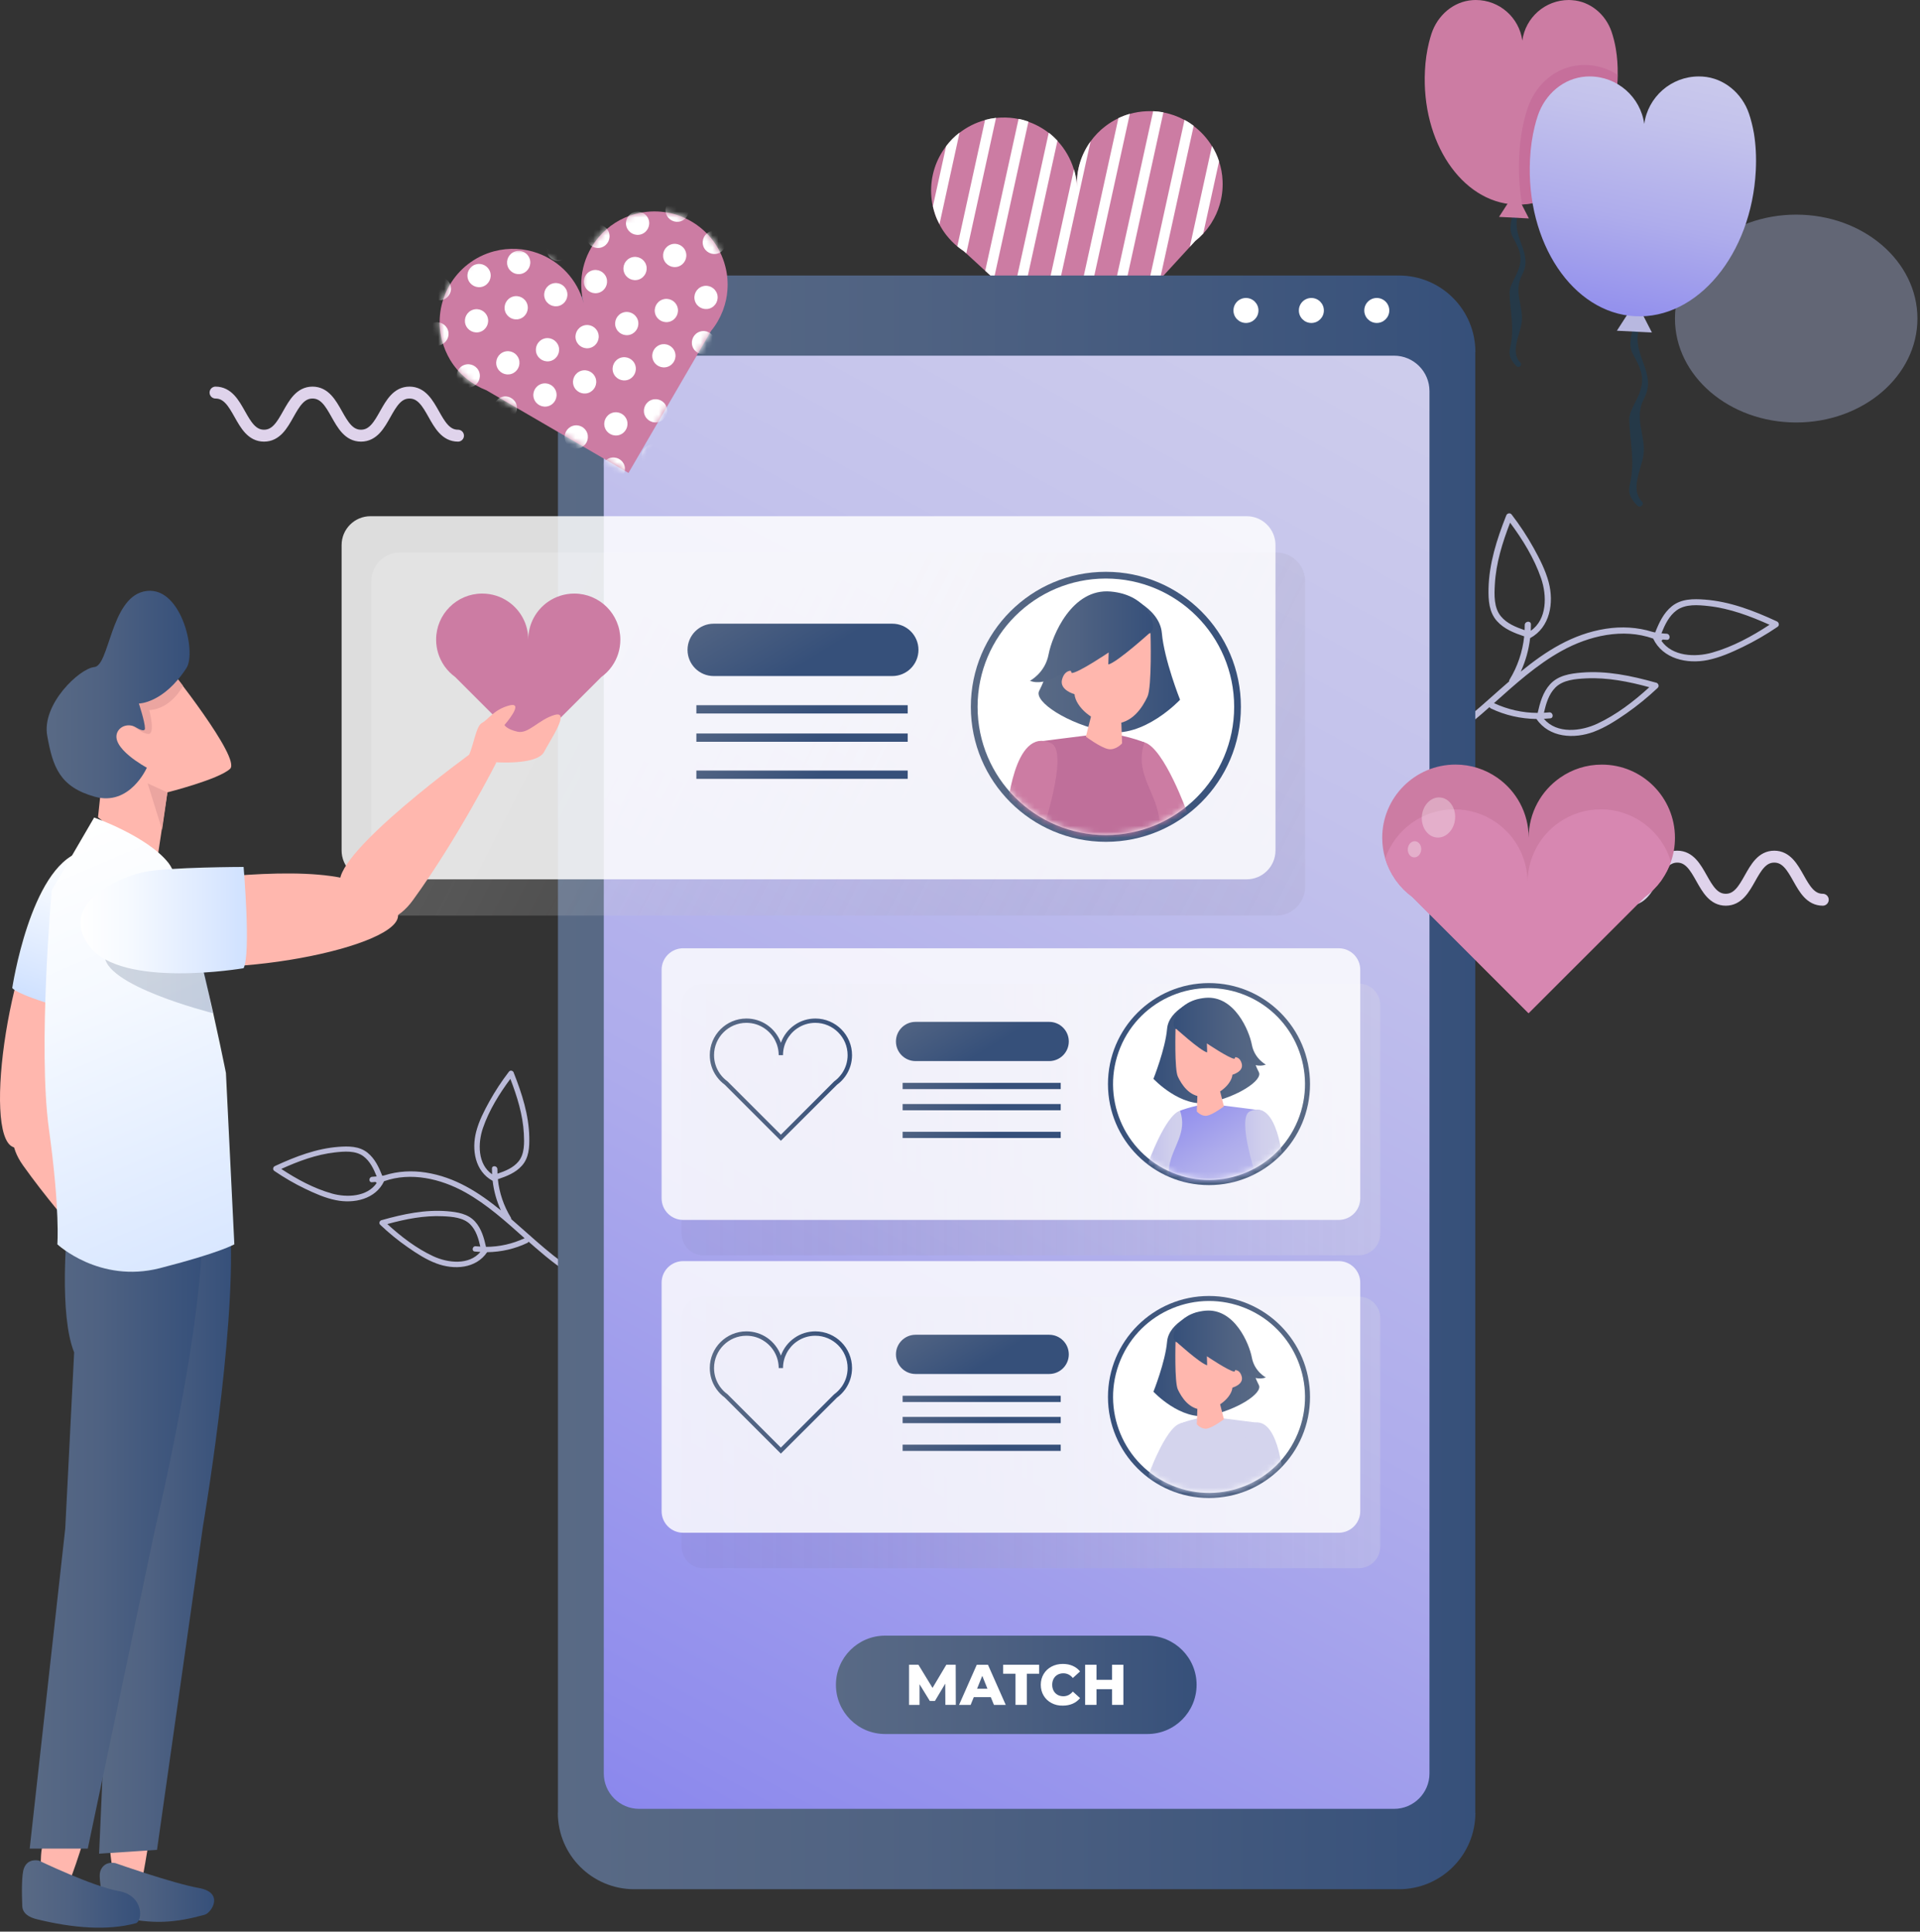 <svg width="322" height="324" viewBox="0 0 322 324" fill="none" xmlns="http://www.w3.org/2000/svg">
<rect x="0" y="0" width="322" height="324" fill="#333333" stroke="none"/>
<path opacity="0.35" d="M301.237 70.863C312.466 70.863 321.569 63.059 321.569 53.432C321.569 43.805 312.466 36.001 301.237 36.001C290.008 36.001 280.905 43.805 280.905 53.432C280.905 63.059 290.008 70.863 301.237 70.863Z" fill="#B9C6F0"/>
<path d="M240.512 125.641C243.404 123.979 246.016 121.9 248.528 119.722C248.952 119.352 249.377 118.972 249.802 118.602C249.856 118.701 249.928 118.783 250.046 118.837C252.44 119.985 255.043 120.563 257.682 120.599C259.823 123.753 263.998 123.988 267.305 122.741C269.257 122.009 271.037 120.852 272.745 119.668C274.598 118.376 276.351 116.939 277.995 115.394C278.366 115.042 278.049 114.508 277.661 114.49C277.652 114.49 277.643 114.481 277.634 114.481C273.604 113.352 269.438 112.466 265.227 112.819C263.311 112.981 261.314 113.289 259.959 114.78C258.748 116.117 258.269 117.861 257.88 119.578C255.35 119.578 252.856 119.009 250.552 117.942C254.121 114.761 257.682 111.517 261.883 109.186C266.501 106.629 272.167 105.309 277.245 107.108C278.872 110.532 282.938 111.409 286.39 110.713C288.432 110.298 290.375 109.439 292.246 108.535C294.279 107.55 296.24 106.412 298.101 105.147C298.526 104.858 298.291 104.279 297.911 104.198C297.902 104.198 297.902 104.189 297.893 104.18C294.098 102.427 290.122 100.891 285.911 100.574C283.995 100.43 281.971 100.421 280.399 101.677C278.989 102.806 278.239 104.451 277.589 106.087C277.435 106.06 277.29 106.014 277.137 105.987C274.616 105.192 271.932 105.056 269.311 105.463C263.736 106.331 259.245 109.222 255.043 112.656C255.865 110.876 256.389 108.978 256.615 107.035C259.977 105.228 260.627 101.099 259.733 97.683C259.2 95.668 258.233 93.779 257.23 91.963C256.136 89.984 254.889 88.095 253.516 86.306C253.199 85.899 252.639 86.162 252.585 86.55C252.585 86.559 252.576 86.559 252.567 86.568C251.031 90.463 249.73 94.52 249.639 98.74C249.603 100.665 249.711 102.68 251.058 104.18C252.26 105.517 253.95 106.177 255.621 106.737C255.35 109.313 254.51 111.807 253.154 114.021C253.091 114.12 253.082 114.21 253.091 114.301C248.808 117.997 244.705 122.036 239.925 124.792C239.338 125.135 239.943 125.967 240.512 125.641ZM255.712 104.84C255.712 105.129 255.703 105.409 255.694 105.698C254.221 105.192 252.702 104.587 251.699 103.358C250.525 101.93 250.597 99.806 250.696 98.053C250.886 94.466 251.971 91.005 253.254 87.671C255.368 90.508 257.302 93.653 258.45 96.987C259.453 99.888 259.48 103.9 256.724 105.797C256.742 105.436 256.751 105.075 256.751 104.713C256.733 104.062 255.712 104.18 255.712 104.84ZM278.628 107.478C278.718 107.433 278.781 107.361 278.836 107.27C279.07 107.288 279.305 107.316 279.54 107.325C280.2 107.352 280.146 106.322 279.495 106.294C279.206 106.285 278.926 106.249 278.637 106.222C279.224 104.776 279.911 103.294 281.194 102.364C282.694 101.279 284.8 101.469 286.544 101.659C290.113 102.056 293.502 103.331 296.764 104.794C293.809 106.737 290.565 108.499 287.167 109.457C284.303 110.279 280.444 110.108 278.628 107.478ZM259.787 119.488C259.498 119.524 259.218 119.533 258.929 119.551C259.281 118.033 259.724 116.46 260.844 115.331C262.145 114.021 264.26 113.876 266.013 113.786C269.6 113.614 273.152 114.328 276.604 115.268C273.992 117.662 271.064 119.903 267.865 121.394C265.082 122.686 261.097 123.129 258.919 120.572C259.281 120.554 259.642 120.527 259.995 120.491C260.654 120.418 260.447 119.406 259.787 119.488Z" fill="#BBBBD9"/>
<path d="M97.35 213.727C93.121 211.297 89.506 207.736 85.729 204.474C85.738 204.402 85.729 204.312 85.675 204.23C84.473 202.269 83.732 200.074 83.497 197.796C84.97 197.299 86.461 196.721 87.518 195.537C88.711 194.218 88.801 192.438 88.765 190.739C88.693 187.016 87.536 183.438 86.181 179.995C86.181 179.986 86.172 179.986 86.172 179.977C86.118 179.633 85.621 179.407 85.35 179.76C84.139 181.341 83.036 183.013 82.069 184.757C81.184 186.356 80.325 188.028 79.864 189.808C79.069 192.826 79.657 196.468 82.621 198.067C82.819 199.784 83.28 201.456 84.012 203.028C80.298 200.001 76.331 197.444 71.415 196.676C69.102 196.314 66.735 196.432 64.512 197.137C64.376 197.164 64.25 197.2 64.114 197.227C63.536 195.781 62.876 194.335 61.629 193.341C60.237 192.23 58.457 192.239 56.767 192.365C53.054 192.646 49.547 194.001 46.195 195.546C46.186 195.546 46.186 195.555 46.177 195.564C45.843 195.637 45.635 196.143 46.005 196.405C47.65 197.525 49.376 198.537 51.174 199.396C52.828 200.191 54.535 200.95 56.343 201.311C59.388 201.926 62.975 201.149 64.412 198.131C68.894 196.54 73.9 197.706 77.976 199.965C81.681 202.025 84.825 204.881 87.979 207.691C85.946 208.64 83.741 209.137 81.509 209.137C81.166 207.619 80.741 206.083 79.675 204.899C78.482 203.58 76.72 203.309 75.03 203.164C71.316 202.857 67.638 203.634 64.087 204.637C64.078 204.637 64.078 204.646 64.069 204.646C63.725 204.664 63.445 205.134 63.771 205.441C65.216 206.815 66.762 208.08 68.406 209.218C69.906 210.266 71.479 211.288 73.205 211.929C76.132 213.023 79.81 212.824 81.699 210.032C84.021 210.004 86.325 209.489 88.44 208.477C88.539 208.432 88.612 208.351 88.648 208.269C89.018 208.604 89.398 208.929 89.777 209.254C91.991 211.179 94.295 213.014 96.844 214.477C97.323 214.758 97.856 214.017 97.35 213.727ZM82.503 196.007C82.503 196.323 82.512 196.64 82.53 196.965C80.09 195.284 80.117 191.742 81.003 189.185C82.015 186.239 83.732 183.465 85.593 180.962C86.723 183.907 87.681 186.953 87.853 190.124C87.934 191.67 87.997 193.54 86.967 194.805C86.081 195.89 84.744 196.423 83.434 196.866C83.425 196.613 83.416 196.36 83.416 196.107C83.407 195.519 82.503 195.42 82.503 196.007ZM55.647 200.191C52.647 199.342 49.782 197.796 47.171 196.07C50.044 194.769 53.035 193.649 56.189 193.296C57.725 193.125 59.587 192.962 60.915 193.92C62.045 194.742 62.659 196.052 63.174 197.326C62.921 197.354 62.668 197.381 62.415 197.39C61.837 197.417 61.792 198.329 62.37 198.302C62.578 198.293 62.786 198.275 62.994 198.248C63.039 198.32 63.102 198.393 63.174 198.429C61.575 200.76 58.177 200.905 55.647 200.191ZM79.62 209.923C79.937 209.959 80.253 209.977 80.569 209.995C78.653 212.245 75.129 211.857 72.671 210.718C69.843 209.408 67.259 207.42 64.954 205.315C68 204.483 71.126 203.851 74.298 204.004C75.843 204.077 77.714 204.212 78.861 205.369C79.846 206.363 80.244 207.745 80.551 209.092C80.298 209.074 80.045 209.065 79.792 209.038C79.232 208.965 79.042 209.851 79.62 209.923Z" fill="#BBBBD9"/>
<path d="M265.028 143.687C269.094 143.687 269.094 150.916 273.161 150.916C277.227 150.916 277.227 143.687 281.293 143.687C285.36 143.687 285.36 150.916 289.426 150.916C293.493 150.916 293.493 143.687 297.559 143.687C301.625 143.687 301.625 150.916 305.692 150.916" stroke="#DFD3EB" stroke-width="2" stroke-miterlimit="10" stroke-linecap="round" stroke-linejoin="round"/>
<path d="M36.147 65.848C40.213 65.848 40.213 73.077 44.279 73.077C48.346 73.077 48.346 65.848 52.412 65.848C56.478 65.848 56.478 73.077 60.545 73.077C64.611 73.077 64.611 65.848 68.677 65.848C72.744 65.848 72.744 73.077 76.81 73.077" stroke="#DFD3EB" stroke-width="2" stroke-miterlimit="10" stroke-linecap="round" stroke-linejoin="round"/>
<path d="M205.036 30.326C205.099 31.736 204.927 33.091 204.539 34.365C204.231 35.432 203.761 36.435 203.183 37.365C203.138 37.456 203.084 37.528 203.03 37.609C202.659 38.161 202.252 38.685 201.801 39.173C201.385 39.624 200.933 40.04 200.445 40.429L199.551 41.405L194.535 46.872L192.222 49.402L187.207 54.869L184.885 57.399L181.884 60.67L180.61 59.504L179.146 58.167L175.966 55.257L174.502 53.92L171.33 51.01L169.866 49.673L166.694 46.763L165.231 45.426L162.059 42.516L161.643 42.146C161.264 41.893 160.902 41.621 160.55 41.332C159.908 40.799 159.33 40.212 158.806 39.552C158.751 39.471 158.688 39.399 158.625 39.326C158.218 38.793 157.857 38.224 157.55 37.627C157.26 37.085 157.007 36.516 156.809 35.92C156.664 35.495 156.547 35.061 156.447 34.618C156.294 33.932 156.194 33.218 156.167 32.486C156.041 29.504 156.98 26.739 158.661 24.543C159.312 23.693 160.071 22.916 160.929 22.266C162.185 21.299 163.622 20.567 165.203 20.142C165.8 19.98 166.414 19.862 167.038 19.79C167.3 19.763 167.571 19.735 167.851 19.726C168.872 19.681 169.866 19.763 170.815 19.961C171.384 20.07 171.935 20.233 172.469 20.422C173.318 20.72 174.131 21.118 174.881 21.588C175.225 21.805 175.559 22.031 175.875 22.284C176.399 22.69 176.896 23.133 177.339 23.621C178.595 24.968 179.544 26.603 180.095 28.419C180.384 29.368 180.556 30.371 180.601 31.41C180.475 28.564 181.333 25.898 182.878 23.748C183.592 22.754 184.451 21.868 185.436 21.127C186.095 20.63 186.8 20.196 187.55 19.835C188.165 19.546 188.806 19.302 189.466 19.112C190.361 18.859 191.3 18.696 192.276 18.66C192.647 18.642 193.017 18.642 193.379 18.66C193.957 18.687 194.535 18.75 195.096 18.859C196.352 19.094 197.544 19.528 198.629 20.115C199.171 20.404 199.686 20.738 200.174 21.118C201.394 22.04 202.442 23.178 203.246 24.498C203.734 25.302 204.141 26.169 204.439 27.091C204.783 28.094 204.99 29.188 205.036 30.326Z" fill="#CC7CA3"/>
<path d="M160.929 22.239L157.559 37.609C157.27 37.067 157.017 36.498 156.818 35.902C156.673 35.477 156.556 35.043 156.456 34.6L158.67 24.525C159.312 23.657 160.071 22.889 160.929 22.239Z" fill="white"/>
<path d="M167.047 19.763L162.059 42.498L161.643 42.128C161.264 41.875 160.902 41.603 160.55 41.314L165.204 20.115C165.8 19.953 166.414 19.835 167.047 19.763Z" fill="white"/>
<path d="M172.478 20.395L166.694 46.754L165.23 45.417L170.824 19.943C171.384 20.043 171.944 20.205 172.478 20.395Z" fill="white"/>
<path d="M177.348 23.594L171.33 50.992L169.866 49.655L175.884 22.257C176.409 22.663 176.896 23.115 177.348 23.594Z" fill="white"/>
<path d="M182.896 23.73L175.975 55.248L174.511 53.911L180.113 28.392C180.402 29.341 180.574 30.344 180.619 31.383C180.484 28.537 181.342 25.88 182.896 23.73Z" fill="white"/>
<path d="M189.484 19.094L180.61 59.505L179.146 58.167L187.568 19.817C188.174 19.519 188.815 19.284 189.484 19.094Z" fill="white"/>
<path d="M195.114 18.841L187.207 54.869L184.885 57.399L193.397 18.651C193.975 18.669 194.553 18.741 195.114 18.841Z" fill="white"/>
<path d="M200.192 21.1L194.535 46.872L192.222 49.402L198.656 20.106C199.189 20.395 199.704 20.73 200.192 21.1Z" fill="white"/>
<path d="M204.448 27.073L201.792 39.173C201.376 39.624 200.924 40.04 200.436 40.429L199.542 41.405L203.255 24.489C203.752 25.284 204.159 26.151 204.448 27.073Z" fill="white"/>
<path d="M23.676 212.318C23.676 212.318 15.417 186.031 10.284 185.082C5.152 184.134 -0.903 188.805 3.878 195.501C11.161 205.721 20.902 215.58 20.902 215.58L23.676 212.318Z" fill="#FFB7AE"/>
<path d="M9.842 148.539C1.592 158.046 -2.954 190.224 2.152 192.375C5.378 193.73 5.992 194.254 10.917 185.715C15.842 177.176 18.698 160.341 20.116 153.302C20.984 149.027 19.222 137.732 9.842 148.539Z" fill="#FFB7AE"/>
<path d="M17.703 170.949C17.703 170.949 3.968 167.651 2.052 165.735C2.052 165.735 5.071 145.675 13.402 142.91C21.725 140.154 22.475 151.594 22.005 155.353C21.49 159.365 17.703 170.949 17.703 170.949Z" fill="url(#paint0_linear_103_1942)"/>
<path d="M247.416 59.035H247.434C247.434 51.95 241.696 46.212 234.612 46.212H106.377C99.293 46.212 93.554 51.95 93.554 59.035H93.573V304.064H93.554C93.554 311.148 99.293 316.886 106.377 316.886H234.612C241.696 316.886 247.434 311.148 247.434 304.064H247.416V59.035Z" fill="url(#paint1_linear_103_1942)"/>
<path d="M208.957 54.173C210.115 54.173 211.054 53.234 211.054 52.077C211.054 50.919 210.115 49.98 208.957 49.98C207.799 49.98 206.861 50.919 206.861 52.077C206.861 53.234 207.799 54.173 208.957 54.173Z" fill="white"/>
<path d="M219.927 54.173C221.085 54.173 222.024 53.234 222.024 52.077C222.024 50.919 221.085 49.98 219.927 49.98C218.769 49.98 217.831 50.919 217.831 52.077C217.831 53.234 218.769 54.173 219.927 54.173Z" fill="white"/>
<path d="M232.994 52.077C232.994 53.233 232.054 54.173 230.897 54.173C229.741 54.173 228.801 53.233 228.801 52.077C228.801 50.92 229.741 49.98 230.897 49.98C232.054 49.98 232.994 50.92 232.994 52.077Z" fill="white"/>
<path d="M239.735 65.595V297.467C239.735 300.748 237.07 303.404 233.798 303.404H107.199C103.919 303.404 101.262 300.748 101.262 297.467V65.595C101.262 62.315 103.919 59.658 107.199 59.658H233.798C237.07 59.658 239.735 62.324 239.735 65.595Z" fill="url(#paint2_linear_103_1942)"/>
<path opacity="0.23" d="M214.045 92.668H67.096C64.43 92.668 62.261 94.837 62.261 97.502V148.738C62.261 151.404 64.43 153.573 67.096 153.573H214.045C216.711 153.573 218.879 151.413 218.879 148.738V97.502C218.879 94.828 216.72 92.668 214.045 92.668Z" fill="url(#paint3_linear_103_1942)"/>
<path opacity="0.83" d="M209.075 86.586H62.126C59.46 86.586 57.291 88.755 57.291 91.421V142.657C57.291 145.323 59.451 147.491 62.126 147.491H209.075C211.741 147.491 213.909 145.323 213.909 142.657V91.421C213.909 88.755 211.741 86.586 209.075 86.586Z" fill="white"/>
<path d="M28.222 111.879C28.222 111.879 40.475 127.196 38.586 128.958C36.698 130.729 28.068 132.907 28.068 132.907L26.215 145.205L16.438 137.081L17.026 131.542C17.026 131.542 15.616 121.53 19.032 116.343C22.456 111.174 28.222 111.879 28.222 111.879Z" fill="#FFB7AE"/>
<path d="M28.077 132.916L24.761 131.398L27.183 139.196L28.077 132.916Z" fill="#EBA5A0"/>
<path d="M29.179 113.099L30.698 115.033C30.698 115.033 28.764 118.9 25.032 119.108C25.032 119.108 26.134 123.256 24.824 123.111C23.514 122.967 21.508 121.105 21.508 121.105C21.508 121.105 24.209 112.403 29.179 113.099Z" fill="#EBA5A0"/>
<path d="M24.074 99.219C18.553 100.511 18.336 111.653 15.824 111.888C13.312 112.123 6.977 118.132 7.917 123.391C8.857 128.65 10.013 131.994 15.905 133.639C21.797 135.283 24.625 128.768 24.625 128.768C24.625 128.768 18.3 125.388 19.736 122.714C20.306 121.656 21.724 121.367 22.755 121.982C23.486 122.424 24.309 122.777 24.309 122.171C24.309 121.069 23.288 118.006 23.288 118.006C23.288 118.006 27.399 117.997 31.267 112.06C33.038 109.322 30.282 97.764 24.074 99.219Z" fill="url(#paint4_linear_103_1942)"/>
<path d="M185.463 141.202C197.969 141.202 208.108 131.063 208.108 118.557C208.108 106.05 197.969 95.912 185.463 95.912C172.956 95.912 162.818 106.05 162.818 118.557C162.818 131.063 172.956 141.202 185.463 141.202Z" fill="url(#paint5_linear_103_1942)"/>
<path d="M185.463 140.072C197.346 140.072 206.979 130.44 206.979 118.557C206.979 106.674 197.346 97.041 185.463 97.041C173.58 97.041 163.948 106.674 163.948 118.557C163.948 130.44 173.58 140.072 185.463 140.072Z" fill="white"/>
<mask id="mask0_103_1942" style="mask-type:luminance" maskUnits="userSpaceOnUse" x="163" y="97" width="44" height="44">
<path d="M185.463 140.072C197.346 140.072 206.979 130.44 206.979 118.557C206.979 106.674 197.346 97.041 185.463 97.041C173.58 97.041 163.948 106.674 163.948 118.557C163.948 130.44 173.58 140.072 185.463 140.072Z" fill="white"/>
</mask>
<g mask="url(#mask0_103_1942)">
<path d="M188.147 99.608C188.147 99.608 194.454 101.686 194.852 106.177C195.24 110.668 197.906 117.373 197.906 117.373C197.906 117.373 191.788 123.943 185.481 122.705C179.165 121.467 173.309 117.699 174.285 115.873C175.261 114.048 177.538 107.677 177.538 107.677L188.147 99.608Z" fill="url(#paint6_linear_103_1942)"/>
<path d="M191.942 124.521C195.258 125.506 199.126 136.359 199.126 136.359L211.415 129.319L213.819 131.633C213.819 131.633 202.062 145.973 198.593 144.997C195.123 144.021 191.138 134.226 191.138 134.226C191.138 134.226 185.219 122.524 191.942 124.521Z" fill="#CC7CA3"/>
<path d="M191.942 124.521C191.942 124.521 187.496 122.777 184.505 123.102C181.514 123.428 174.032 124.403 174.032 124.403C174.032 124.403 175.261 140.479 173.173 147.247C171.095 154.016 174.222 155.479 174.222 155.479C174.222 155.479 191.228 159.989 192.963 155.651C194.698 151.314 192.096 144.889 192.439 142.639C192.782 140.38 195.041 141.247 194.346 136.91C193.65 132.572 190.225 129.473 191.942 124.521Z" fill="#BF6F9A"/>
<path d="M176.291 124.666C179.427 126.138 174.565 140.271 174.565 140.271L193.089 147.762L190.487 151.404C190.487 151.404 183.113 147.383 179.824 145.901C176.535 144.419 168.863 136.313 168.863 136.313C168.863 136.313 169.938 121.693 176.291 124.666Z" fill="#CC7CA3"/>
<path d="M188.011 119.912L188.183 124.684C188.183 124.684 187.144 125.894 185.842 125.641C184.541 125.379 182.11 123.563 182.11 123.563L183.502 118.096L188.011 119.912Z" fill="#FFB7AE"/>
<path d="M192.954 106.204C192.954 106.204 193.216 115.232 192.43 116.876C191.653 118.521 189.918 121.476 186.62 121.385C183.321 121.295 180.375 118.521 180.204 116.442C180.204 116.442 177.601 115.747 178.125 113.93C178.649 112.105 180.032 112.539 180.032 112.539L181.162 106.466L192.954 106.204Z" fill="#FFB7AE"/>
<path d="M193.153 105.861C193.153 105.861 187.361 111.129 185.87 111.454L185.933 109.439C185.933 109.439 180.927 112.819 179.752 112.891L179.363 112.114C179.363 112.114 175.523 115.304 172.731 114.192C172.731 114.192 175.27 112.891 175.857 109.765C176.445 106.638 179.761 98.641 186.267 99.219C192.764 99.806 194.002 105.011 193.153 105.861Z" fill="url(#paint7_linear_103_1942)"/>
</g>
<path d="M149.643 104.614H119.696C117.266 104.614 115.305 106.584 115.305 109.005C115.305 111.436 117.275 113.397 119.696 113.397H149.643C152.074 113.397 154.034 111.427 154.034 109.005C154.034 106.584 152.074 104.614 149.643 104.614Z" fill="url(#paint8_linear_103_1942)"/>
<path d="M152.227 118.286H116.787V119.677H152.227V118.286Z" fill="url(#paint9_linear_103_1942)"/>
<path d="M152.227 123.03H116.787V124.422H152.227V123.03Z" fill="url(#paint10_linear_103_1942)"/>
<path d="M152.227 129.247H116.787V130.639H152.227V129.247Z" fill="url(#paint11_linear_103_1942)"/>
<path d="M96.311 99.562C94.684 99.562 93.175 100.069 91.928 100.927C89.913 102.319 88.594 104.65 88.594 107.289C88.594 104.65 87.274 102.319 85.259 100.927C84.012 100.06 82.503 99.562 80.867 99.562C76.602 99.562 73.141 103.023 73.141 107.289C73.141 108.924 73.647 110.433 74.506 111.68C74.542 111.734 74.578 111.78 74.614 111.834C75.093 112.493 75.671 113.072 76.331 113.551L88.594 125.813L100.856 113.551C101.515 113.072 102.094 112.494 102.564 111.843C102.6 111.789 102.636 111.743 102.672 111.689C103.54 110.442 104.037 108.933 104.037 107.298C104.037 103.023 100.576 99.562 96.311 99.562Z" fill="#CC7CA3"/>
<path opacity="0.23" d="M227.87 164.995H117.934C115.937 164.995 114.32 166.612 114.32 168.609V206.941C114.32 208.938 115.937 210.556 117.934 210.556H227.87C229.867 210.556 231.485 208.938 231.485 206.941V168.609C231.485 166.612 229.867 164.995 227.87 164.995Z" fill="url(#paint12_linear_103_1942)"/>
<path opacity="0.83" d="M224.518 159.058H114.573C112.576 159.058 110.958 160.675 110.958 162.672V201.004C110.958 203.001 112.576 204.619 114.573 204.619H224.509C226.506 204.619 228.124 203.001 228.124 201.004V162.672C228.133 160.675 226.515 159.058 224.518 159.058Z" fill="white"/>
<path d="M202.758 198.782C212.116 198.782 219.701 191.196 219.701 181.838C219.701 172.481 212.116 164.895 202.758 164.895C193.401 164.895 185.815 172.481 185.815 181.838C185.815 191.196 193.401 198.782 202.758 198.782Z" fill="url(#paint13_linear_103_1942)"/>
<path d="M217.633 187.992C221.034 179.78 217.135 170.366 208.923 166.964C200.711 163.563 191.297 167.462 187.895 175.674C184.494 183.886 188.393 193.3 196.605 196.702C204.817 200.103 214.231 196.204 217.633 187.992Z" fill="white"/>
<mask id="mask1_103_1942" style="mask-type:luminance" maskUnits="userSpaceOnUse" x="186" y="165" width="33" height="33">
<path d="M217.633 187.992C221.034 179.78 217.135 170.366 208.923 166.964C200.711 163.563 191.297 167.462 187.895 175.674C184.494 183.886 188.393 193.3 196.605 196.702C204.817 200.103 214.231 196.204 217.633 187.992Z" fill="white"/>
</mask>
<g mask="url(#mask1_103_1942)">
<path d="M200.743 167.66C200.743 167.66 196.017 169.215 195.728 172.576C195.439 175.938 193.442 180.953 193.442 180.953C193.442 180.953 198.014 185.869 202.74 184.947C207.466 184.025 211.84 181.197 211.117 179.832C210.385 178.468 208.686 173.697 208.686 173.697L200.743 167.66Z" fill="url(#paint14_linear_103_1942)"/>
<path d="M197.906 186.302C195.421 187.043 192.529 195.158 192.529 195.158L183.33 189.89L181.532 191.625C181.532 191.625 190.324 202.351 192.927 201.619C195.529 200.887 198.502 193.558 198.502 193.558C198.502 193.558 202.939 184.802 197.906 186.302Z" fill="url(#paint15_linear_103_1942)"/>
<path d="M197.906 186.302C197.906 186.302 201.231 185.001 203.472 185.245C205.713 185.489 211.307 186.221 211.307 186.221C211.307 186.221 210.385 198.248 211.948 203.318C213.503 208.378 211.162 209.481 211.162 209.481C211.162 209.481 198.439 212.86 197.138 209.607C195.837 206.363 197.789 201.556 197.526 199.875C197.264 198.185 195.584 198.836 196.099 195.592C196.623 192.33 199.189 190.007 197.906 186.302Z" fill="url(#paint16_linear_103_1942)"/>
<path d="M209.617 186.411C207.267 187.513 210.909 198.086 210.909 198.086L197.047 203.688L198.99 206.417C198.99 206.417 204.502 203.408 206.969 202.297C209.427 201.185 215.165 195.122 215.165 195.122C215.165 195.122 214.361 184.179 209.617 186.411Z" fill="url(#paint17_linear_103_1942)"/>
<path d="M200.843 182.851L200.716 186.42C200.716 186.42 201.493 187.333 202.469 187.134C203.445 186.935 205.262 185.579 205.262 185.579L204.222 181.486L200.843 182.851Z" fill="#FFB7AE"/>
<path d="M197.147 172.594C197.147 172.594 196.948 179.344 197.535 180.582C198.123 181.811 199.415 184.025 201.882 183.962C204.349 183.899 206.554 181.82 206.689 180.266C206.689 180.266 208.632 179.751 208.244 178.387C207.855 177.022 206.816 177.347 206.816 177.347L205.975 172.802L197.147 172.594Z" fill="#FFB7AE"/>
<path d="M197.002 172.341C197.002 172.341 201.331 176.281 202.451 176.525L202.406 175.016C202.406 175.016 206.156 177.546 207.033 177.6L207.322 177.013C207.322 177.013 210.195 179.399 212.292 178.567C212.292 178.567 210.394 177.591 209.951 175.26C209.518 172.92 207.033 166.938 202.162 167.371C197.291 167.814 196.37 171.709 197.002 172.341Z" fill="url(#paint18_linear_103_1942)"/>
</g>
<path d="M175.957 171.401H153.547C151.73 171.401 150.257 172.874 150.257 174.691C150.257 176.507 151.73 177.98 153.547 177.98H175.957C177.773 177.98 179.246 176.507 179.246 174.691C179.246 172.874 177.773 171.401 175.957 171.401Z" fill="url(#paint19_linear_103_1942)"/>
<path d="M177.891 181.631H151.378V182.679H177.891V181.631Z" fill="url(#paint20_linear_103_1942)"/>
<path d="M177.891 185.182H151.378V186.23H177.891V185.182Z" fill="url(#paint21_linear_103_1942)"/>
<path d="M177.891 189.836H151.378V190.884H177.891V189.836Z" fill="url(#paint22_linear_103_1942)"/>
<path d="M130.956 191.345L121.522 181.92C121.043 181.576 120.582 181.115 120.203 180.591L120.121 180.474C119.407 179.453 119.037 178.242 119.037 176.986C119.037 173.597 121.793 170.841 125.182 170.841C126.438 170.841 127.648 171.221 128.67 171.926C129.736 172.667 130.531 173.715 130.965 174.908C131.39 173.715 132.185 172.667 133.26 171.926C134.281 171.212 135.492 170.841 136.748 170.841C140.137 170.841 142.893 173.597 142.893 176.986C142.893 178.242 142.513 179.453 141.808 180.474L141.718 180.6C141.339 181.116 140.887 181.576 140.363 181.956L130.956 191.345ZM125.173 171.564C122.182 171.564 119.751 173.995 119.751 176.986C119.751 178.097 120.085 179.155 120.709 180.058L120.781 180.158C121.124 180.628 121.522 181.034 121.992 181.369L130.956 190.324L139.875 181.405C140.381 181.034 140.778 180.628 141.113 180.167L141.176 180.085C141.817 179.164 142.152 178.097 142.152 176.986C142.152 173.995 139.721 171.564 136.73 171.564C135.619 171.564 134.561 171.898 133.658 172.522C132.194 173.534 131.317 175.206 131.317 176.986H130.594C130.594 175.206 129.718 173.534 128.254 172.522C127.35 171.889 126.284 171.564 125.173 171.564Z" fill="url(#paint23_linear_103_1942)"/>
<path opacity="0.23" d="M227.87 217.478H117.934C115.937 217.478 114.32 219.095 114.32 221.092V259.424C114.32 261.421 115.937 263.039 117.934 263.039H227.87C229.867 263.039 231.485 261.421 231.485 259.424V221.092C231.485 219.095 229.867 217.478 227.87 217.478Z" fill="url(#paint24_linear_103_1942)"/>
<path opacity="0.83" d="M224.518 211.532H114.573C112.576 211.532 110.958 213.149 110.958 215.146V253.478C110.958 255.475 112.576 257.093 114.573 257.093H224.509C226.506 257.093 228.124 255.475 228.124 253.478V215.146C228.133 213.158 226.515 211.532 224.518 211.532Z" fill="white"/>
<path d="M202.759 251.264C212.116 251.264 219.702 243.679 219.702 234.321C219.702 224.964 212.116 217.378 202.759 217.378C193.401 217.378 185.815 224.964 185.815 234.321C185.815 243.679 193.401 251.264 202.759 251.264Z" fill="url(#paint25_linear_103_1942)"/>
<path d="M217.635 240.475C221.037 232.263 217.137 222.849 208.926 219.447C200.714 216.046 191.3 219.945 187.898 228.157C184.497 236.368 188.396 245.783 196.608 249.184C204.82 252.586 214.234 248.686 217.635 240.475Z" fill="white"/>
<mask id="mask2_103_1942" style="mask-type:luminance" maskUnits="userSpaceOnUse" x="186" y="218" width="33" height="33">
<path d="M217.635 240.475C221.037 232.263 217.137 222.849 208.926 219.447C200.714 216.046 191.3 219.945 187.898 228.157C184.497 236.368 188.396 245.783 196.608 249.184C204.82 252.586 214.234 248.686 217.635 240.475Z" fill="white"/>
</mask>
<g mask="url(#mask2_103_1942)">
<path d="M200.744 220.143C200.744 220.143 196.017 221.697 195.728 225.059C195.439 228.42 193.442 233.436 193.442 233.436C193.442 233.436 198.015 238.351 202.741 237.43C207.467 236.508 211.84 233.68 211.117 232.315C210.385 230.951 208.686 226.179 208.686 226.179L200.744 220.143Z" fill="url(#paint26_linear_103_1942)"/>
<path d="M197.906 238.776C195.421 239.517 192.529 247.632 192.529 247.632L183.33 242.364L181.532 244.099C181.532 244.099 190.325 254.825 192.927 254.093C195.53 253.361 198.502 246.032 198.502 246.032C198.502 246.032 202.939 237.285 197.906 238.776Z" fill="#D4D4ED"/>
<path d="M197.906 238.776C197.906 238.776 201.232 237.475 203.473 237.719C205.714 237.963 211.307 238.695 211.307 238.695C211.307 238.695 210.385 250.722 211.949 255.792C213.503 260.852 211.163 261.954 211.163 261.954C211.163 261.954 198.439 265.334 197.138 262.081C195.837 258.837 197.789 254.029 197.527 252.349C197.265 250.659 195.584 251.309 196.099 248.065C196.623 244.812 199.189 242.49 197.906 238.776Z" fill="#D4D4ED"/>
<path d="M209.617 238.894C207.268 239.996 210.909 250.569 210.909 250.569L197.048 256.171L198.99 258.9C198.99 258.9 204.503 255.891 206.969 254.779C209.427 253.668 215.165 247.605 215.165 247.605C215.165 247.605 214.361 236.662 209.617 238.894Z" fill="#D4D4ED"/>
<path d="M200.843 235.333L200.716 238.903C200.716 238.903 201.493 239.815 202.469 239.617C203.445 239.418 205.262 238.062 205.262 238.062L204.222 233.969L200.843 235.333Z" fill="#FFB7AE"/>
<path d="M197.147 225.077C197.147 225.077 196.948 231.827 197.536 233.065C198.123 234.294 199.415 236.508 201.882 236.445C204.349 236.382 206.554 234.303 206.69 232.749C206.69 232.749 208.632 232.234 208.244 230.869C207.855 229.505 206.816 229.83 206.816 229.83L205.976 225.285L197.147 225.077Z" fill="#FFB7AE"/>
<path d="M197.002 224.815C197.002 224.815 201.331 228.755 202.451 228.999L202.406 227.49C202.406 227.49 206.156 230.02 207.033 230.074L207.322 229.487C207.322 229.487 210.196 231.872 212.292 231.041C212.292 231.041 210.394 230.065 209.952 227.734C209.518 225.393 207.033 219.411 202.162 219.845C197.292 220.288 196.37 224.182 197.002 224.815Z" fill="url(#paint27_linear_103_1942)"/>
</g>
<path d="M175.957 223.884H153.547C151.73 223.884 150.257 225.357 150.257 227.174C150.257 228.99 151.73 230.463 153.547 230.463H175.957C177.773 230.463 179.246 228.99 179.246 227.174C179.246 225.357 177.773 223.884 175.957 223.884Z" fill="url(#paint28_linear_103_1942)"/>
<path d="M177.891 234.114H151.378V235.162H177.891V234.114Z" fill="url(#paint29_linear_103_1942)"/>
<path d="M177.891 237.665H151.378V238.713H177.891V237.665Z" fill="url(#paint30_linear_103_1942)"/>
<path d="M177.891 242.318H151.378V243.367H177.891V242.318Z" fill="url(#paint31_linear_103_1942)"/>
<path d="M130.956 243.819L121.522 234.394C121.043 234.05 120.582 233.589 120.203 233.065L120.121 232.948C119.407 231.927 119.037 230.716 119.037 229.46C119.037 226.071 121.793 223.315 125.182 223.315C126.438 223.315 127.648 223.695 128.67 224.399C129.736 225.14 130.531 226.189 130.965 227.381C131.39 226.189 132.185 225.14 133.26 224.399C134.281 223.686 135.492 223.315 136.748 223.315C140.137 223.315 142.893 226.071 142.893 229.46C142.893 230.716 142.513 231.927 141.808 232.948L141.718 233.074C141.339 233.589 140.887 234.05 140.363 234.43L130.956 243.819ZM125.173 224.047C122.182 224.047 119.751 226.478 119.751 229.469C119.751 230.58 120.085 231.638 120.709 232.541L120.781 232.641C121.124 233.111 121.522 233.517 121.992 233.851L130.956 242.807L139.875 233.888C140.381 233.517 140.778 233.111 141.113 232.65L141.176 232.568C141.817 231.647 142.152 230.58 142.152 229.469C142.152 226.478 139.721 224.047 136.73 224.047C135.619 224.047 134.561 224.381 133.658 225.005C132.194 226.017 131.317 227.689 131.317 229.469H130.594C130.594 227.689 129.718 226.017 128.254 225.014C127.35 224.372 126.284 224.047 125.173 224.047Z" fill="url(#paint32_linear_103_1942)"/>
<path d="M77.18 129.617L79.503 131.443L83.045 127.846C83.045 127.846 90.048 128.379 91.241 126.129C92.434 123.879 95.678 119.153 93.003 119.921C90.319 120.698 88.629 123.174 86.75 122.723C84.87 122.271 84.608 121.602 84.608 121.602C84.608 121.602 88.06 117.662 85.449 118.322C82.837 118.991 81.879 120.717 80.813 121.268C79.747 121.819 79.349 125.723 78.391 127.087C77.433 128.434 77.18 129.617 77.18 129.617Z" fill="#FFB7AE"/>
<path d="M79.178 126.22C79.178 126.22 56.27 142.783 57.011 148.106C57.752 153.428 64.259 157.838 69.238 151.006C76.819 140.587 83.253 127.873 83.253 127.873L79.178 126.22Z" fill="#FFB7AE"/>
<path d="M17.956 298.841C19.908 313.425 17.45 304.38 18.95 314.148C19.041 314.157 18.824 315.504 21.236 315.188C23.712 314.862 23.721 315.901 23.721 315.901C23.721 315.901 25.673 306.476 26.261 297.079C22.221 297.503 21.986 298.362 17.956 298.841Z" fill="#FFB7AE"/>
<path d="M33.345 316.679C28.981 315.901 19.366 312.513 19.366 312.513C19.366 312.513 17.55 312.025 16.863 313.76C16.438 314.835 17.107 317.013 17.197 319.2C17.251 320.483 18.363 321.106 19.61 321.414C25.727 322.923 29.595 322.462 34.321 321.17C35.451 320.862 37.701 317.465 33.345 316.679Z" fill="url(#paint33_linear_103_1942)"/>
<path d="M15.996 206.769C15.996 206.769 15.535 221.201 18.544 227.372L19.014 256.93L16.619 310.922L26.333 310.281L34.05 255.936C34.05 255.936 39.49 224.092 38.659 206.833L15.996 206.769Z" fill="url(#paint34_linear_103_1942)"/>
<path d="M7.917 299.772C7.89 314.483 6.67 305.193 6.851 315.07C6.941 315.088 6.543 316.398 8.974 316.407C11.468 316.417 11.757 315.314 11.757 315.314C11.757 315.314 14.54 308.374 16.384 299.139C12.327 299.022 11.974 299.844 7.917 299.772Z" fill="#FFB7AE"/>
<path d="M19.872 317.185C15.507 316.407 6.525 312.088 6.525 312.088C6.525 312.088 4.709 311.6 4.031 313.335C3.607 314.41 3.643 317.51 3.733 319.697C3.787 320.98 4.899 321.603 6.146 321.911C12.263 323.42 18.056 323.871 22.782 322.588C23.902 322.281 24.227 317.962 19.872 317.185Z" fill="url(#paint35_linear_103_1942)"/>
<path d="M11.26 206.11C11.26 206.11 9.851 220.478 12.435 226.839L10.944 256.361L4.98 310.073H14.721L26.026 256.361C26.026 256.361 33.562 224.951 33.878 207.673L11.26 206.11Z" fill="url(#paint36_linear_103_1942)"/>
<path d="M15.788 137.126L8.676 149.344C8.676 149.344 6.318 175.73 8.206 189.393C10.095 203.056 9.616 208.712 9.616 208.712C9.616 208.712 16.682 215.309 26.812 212.715C36.942 210.122 39.3 208.712 39.3 208.712L37.891 179.968C37.891 179.968 31.782 149.217 28.249 144.735C24.706 140.262 15.788 137.126 15.788 137.126Z" fill="url(#paint37_linear_103_1942)"/>
<path d="M21.589 160.332C33.517 165.329 66.309 159.392 66.752 153.699C67.032 150.112 67.331 149.335 57.427 147.274C47.523 145.214 30.209 147.862 22.89 148.738C18.453 149.28 8.034 154.648 21.589 160.332Z" fill="#FFB7AE"/>
<path opacity="0.25" d="M33.806 160.54L35.668 169.928C35.668 169.928 16.881 165.23 17.577 159.988C18.273 154.738 33.806 160.54 33.806 160.54Z" fill="url(#paint38_linear_103_1942)"/>
<path d="M40.854 145.413C40.854 145.413 42.101 159.916 40.854 162.401C40.854 162.401 20.342 165.925 14.956 158.669C9.571 151.422 20.468 146.985 24.282 146.235C28.348 145.44 40.854 145.413 40.854 145.413Z" fill="url(#paint39_linear_103_1942)"/>
<path d="M192.43 290.853H148.441C143.887 290.853 140.191 287.157 140.191 282.602C140.191 278.048 143.887 274.352 148.441 274.352H192.43C196.985 274.352 200.68 278.048 200.68 282.602C200.671 287.157 196.985 290.853 192.43 290.853Z" fill="url(#paint40_linear_103_1942)"/>
<path d="M158.544 285.973L158.526 282.404L156.791 285.313H155.941L154.215 282.503V285.973H152.453V279.232H154.026L156.393 283.118L158.707 279.232H160.279L160.297 285.964H158.544V285.973Z" fill="white"/>
<path d="M166.162 284.663H163.315L162.782 285.973H160.839L163.812 279.241H165.692L168.674 285.973H166.695L166.162 284.663ZM165.601 283.253L164.734 281.093L163.866 283.253H165.601Z" fill="white"/>
<path d="M170.309 280.741H168.24V279.232H174.276V280.741H172.216V285.964H170.309V280.741Z" fill="white"/>
<path d="M176.345 285.657C175.785 285.359 175.342 284.943 175.026 284.41C174.71 283.877 174.547 283.271 174.547 282.602C174.547 281.925 174.71 281.328 175.026 280.795C175.342 280.262 175.785 279.846 176.345 279.548C176.906 279.25 177.538 279.096 178.243 279.096C178.857 279.096 179.418 279.205 179.906 279.422C180.403 279.639 180.809 279.955 181.135 280.361L179.924 281.455C179.49 280.931 178.957 280.669 178.333 280.669C177.972 280.669 177.638 280.75 177.357 280.913C177.068 281.075 176.851 281.301 176.698 281.59C176.544 281.88 176.463 282.214 176.463 282.593C176.463 282.973 176.544 283.307 176.698 283.596C176.851 283.886 177.077 284.112 177.357 284.274C177.647 284.437 177.972 284.518 178.333 284.518C178.957 284.518 179.481 284.256 179.924 283.732L181.135 284.825C180.809 285.232 180.394 285.548 179.906 285.765C179.409 285.982 178.857 286.09 178.243 286.09C177.538 286.109 176.906 285.955 176.345 285.657Z" fill="white"/>
<path d="M188.4 279.232V285.964H186.493V283.334H183.891V285.964H181.984V279.232H183.891V281.762H186.493V279.232H188.4Z" fill="white"/>
<path d="M280.905 140.524C280.905 141.934 280.67 143.289 280.227 144.554C279.866 145.603 279.36 146.588 278.736 147.5C278.682 147.582 278.637 147.663 278.574 147.744C277.815 148.783 276.902 149.705 275.854 150.455L256.353 169.946L236.871 150.464C235.832 149.705 234.91 148.783 234.151 147.735C234.097 147.654 234.043 147.582 233.988 147.5C233.256 146.443 232.687 145.268 232.308 144.003C231.991 142.901 231.811 141.735 231.811 140.524C231.811 133.738 237.314 128.253 244.091 128.244C246.684 128.244 249.088 129.048 251.067 130.422C254.275 132.635 256.371 136.34 256.371 140.524C256.371 136.34 258.468 132.635 261.676 130.422C263.655 129.048 266.049 128.244 268.643 128.253C275.411 128.244 280.905 133.747 280.905 140.524Z" fill="#CC7CA3"/>
<path d="M280.227 144.545C279.866 145.593 279.36 146.578 278.736 147.491C278.682 147.572 278.637 147.654 278.574 147.735C277.815 148.774 276.902 149.696 275.854 150.446L256.353 169.937L236.871 150.455C235.832 149.696 234.91 148.774 234.151 147.726C234.097 147.645 234.043 147.572 233.988 147.491C233.256 146.434 232.687 145.259 232.308 143.994C233.988 139.196 238.543 135.744 243.91 135.753C246.504 135.753 248.907 136.557 250.886 137.931C254.085 140.145 256.191 143.849 256.182 148.033C256.191 143.84 258.287 140.145 261.486 137.931C263.474 136.557 265.869 135.753 268.453 135.753C274.019 135.753 278.718 139.467 280.227 144.545Z" fill="#D787B1"/>
<path opacity="0.33" d="M244.028 137.37C243.865 139.223 242.483 140.623 240.946 140.479C239.41 140.343 238.299 138.726 238.461 136.873C238.624 135.021 240.007 133.62 241.543 133.765C243.079 133.9 244.19 135.518 244.028 137.37Z" fill="white"/>
<path opacity="0.33" d="M238.344 142.557C238.281 143.307 237.72 143.868 237.106 143.813C236.482 143.759 236.04 143.109 236.103 142.358C236.166 141.608 236.726 141.048 237.341 141.102C237.964 141.166 238.416 141.816 238.344 142.557Z" fill="white"/>
<path d="M121.621 44.603C121.983 45.968 122.1 47.342 121.992 48.67C121.92 49.781 121.676 50.866 121.296 51.905C121.269 52.004 121.242 52.086 121.197 52.176C120.727 53.378 120.085 54.498 119.263 55.492L105.401 79.33L81.581 65.468C80.38 64.999 79.259 64.348 78.247 63.526C78.175 63.462 78.102 63.408 78.03 63.345C77.054 62.514 76.196 61.52 75.509 60.39C74.922 59.405 74.452 58.321 74.144 57.155C72.41 50.595 76.322 43.881 82.874 42.146C85.386 41.486 87.907 41.649 90.175 42.462C93.844 43.79 96.817 46.826 97.892 50.875C96.817 46.826 97.901 42.706 100.44 39.751C102.004 37.917 104.118 36.525 106.621 35.874C113.172 34.139 119.896 38.052 121.621 44.603Z" fill="#CC7CA3"/>
<mask id="mask3_103_1942" style="mask-type:luminance" maskUnits="userSpaceOnUse" x="73" y="35" width="50" height="45">
<path d="M106.621 35.874C104.118 36.534 102.004 37.917 100.44 39.751C97.901 42.706 96.817 46.826 97.892 50.875C96.817 46.826 93.844 43.781 90.175 42.462C87.907 41.639 85.386 41.486 82.874 42.146C76.322 43.88 72.41 50.594 74.144 57.155C74.452 58.321 74.922 59.405 75.509 60.39C76.196 61.51 77.045 62.514 78.03 63.345C78.102 63.408 78.175 63.462 78.247 63.526C79.25 64.348 80.38 64.999 81.581 65.468L105.401 79.33L119.272 55.501C120.094 54.507 120.736 53.378 121.206 52.185C121.242 52.095 121.269 52.004 121.305 51.914C121.685 50.875 121.92 49.79 122.001 48.679C122.109 47.342 121.992 45.977 121.63 44.612C119.896 38.052 113.172 34.139 106.621 35.874Z" fill="white"/>
</mask>
<g mask="url(#mask3_103_1942)">
<path d="M75.545 47.802C75.88 48.824 75.328 49.926 74.307 50.269C73.286 50.604 72.184 50.052 71.84 49.031C71.506 48.01 72.057 46.908 73.078 46.564C74.109 46.221 75.211 46.781 75.545 47.802Z" fill="white"/>
<path d="M82.196 45.607C82.53 46.628 81.979 47.73 80.958 48.074C79.937 48.408 78.834 47.857 78.491 46.836C78.157 45.814 78.708 44.712 79.729 44.369C80.75 44.025 81.853 44.586 82.196 45.607Z" fill="white"/>
<path d="M88.838 43.42C89.172 44.441 88.621 45.543 87.6 45.886C86.578 46.221 85.476 45.67 85.133 44.648C84.798 43.627 85.35 42.525 86.371 42.182C87.401 41.838 88.503 42.389 88.838 43.42Z" fill="white"/>
<path d="M95.488 41.224C95.823 42.245 95.271 43.347 94.25 43.691C93.229 44.025 92.127 43.474 91.783 42.453C91.449 41.432 92 40.329 93.021 39.986C94.042 39.642 95.145 40.203 95.488 41.224Z" fill="white"/>
<path d="M102.13 39.028C102.464 40.049 101.913 41.152 100.892 41.495C99.871 41.829 98.768 41.278 98.425 40.257C98.091 39.236 98.642 38.133 99.663 37.79C100.693 37.447 101.796 38.007 102.13 39.028Z" fill="white"/>
<path d="M108.781 36.832C109.115 37.853 108.564 38.956 107.543 39.299C106.522 39.633 105.419 39.082 105.076 38.061C104.742 37.04 105.293 35.938 106.314 35.594C107.335 35.26 108.437 35.811 108.781 36.832Z" fill="white"/>
<path d="M115.422 34.645C115.757 35.666 115.206 36.769 114.184 37.112C113.163 37.447 112.061 36.895 111.718 35.874C111.383 34.853 111.934 33.751 112.956 33.407C113.986 33.064 115.088 33.615 115.422 34.645Z" fill="white"/>
<path d="M75.129 55.393C75.464 56.414 74.913 57.517 73.891 57.86C72.87 58.194 71.768 57.643 71.425 56.622C71.09 55.601 71.641 54.498 72.663 54.155C73.684 53.812 74.795 54.372 75.129 55.393Z" fill="white"/>
<path d="M81.771 53.197C82.105 54.218 81.554 55.321 80.533 55.664C79.512 55.998 78.41 55.447 78.066 54.426C77.732 53.405 78.283 52.302 79.304 51.959C80.334 51.616 81.437 52.176 81.771 53.197Z" fill="white"/>
<path d="M88.422 51.01C88.756 52.031 88.205 53.134 87.184 53.477C86.163 53.812 85.06 53.26 84.717 52.239C84.383 51.218 84.934 50.116 85.955 49.772C86.976 49.429 88.088 49.98 88.422 51.01Z" fill="white"/>
<path d="M95.064 48.815C95.398 49.836 94.847 50.938 93.826 51.281C92.805 51.616 91.702 51.065 91.359 50.043C91.024 49.022 91.576 47.92 92.597 47.577C93.627 47.233 94.729 47.793 95.064 48.815Z" fill="white"/>
<path d="M101.714 46.618C102.049 47.64 101.498 48.742 100.476 49.086C99.455 49.42 98.353 48.869 98.01 47.847C97.675 46.826 98.226 45.724 99.248 45.381C100.269 45.037 101.38 45.597 101.714 46.618Z" fill="white"/>
<path d="M108.356 44.423C108.691 45.444 108.139 46.546 107.118 46.89C106.097 47.224 104.995 46.673 104.651 45.652C104.317 44.631 104.868 43.528 105.889 43.185C106.92 42.85 108.022 43.402 108.356 44.423Z" fill="white"/>
<path d="M115.007 42.236C115.341 43.257 114.79 44.359 113.769 44.703C112.748 45.037 111.645 44.486 111.302 43.465C110.967 42.444 111.519 41.341 112.54 40.998C113.561 40.655 114.672 41.206 115.007 42.236Z" fill="white"/>
<path d="M121.649 40.04C121.983 41.061 121.432 42.164 120.411 42.507C119.389 42.841 118.287 42.29 117.944 41.269C117.609 40.248 118.16 39.145 119.182 38.802C120.212 38.459 121.314 39.019 121.649 40.04Z" fill="white"/>
<path d="M73.729 64.628C74.063 65.649 73.512 66.752 72.491 67.095C71.47 67.429 70.367 66.878 70.024 65.857C69.69 64.836 70.241 63.733 71.262 63.39C72.283 63.047 73.394 63.607 73.729 64.628Z" fill="white"/>
<path d="M80.379 62.432C80.714 63.453 80.163 64.556 79.141 64.899C78.12 65.234 77.018 64.682 76.675 63.661C76.34 62.64 76.891 61.538 77.913 61.194C78.934 60.86 80.036 61.411 80.379 62.432Z" fill="white"/>
<path d="M87.021 60.245C87.356 61.267 86.805 62.369 85.783 62.712C84.762 63.047 83.66 62.495 83.316 61.474C82.982 60.453 83.533 59.351 84.554 59.007C85.585 58.664 86.687 59.215 87.021 60.245Z" fill="white"/>
<path d="M93.672 58.05C94.007 59.071 93.455 60.173 92.434 60.517C91.413 60.851 90.311 60.3 89.967 59.279C89.633 58.257 90.184 57.155 91.205 56.812C92.226 56.468 93.329 57.029 93.672 58.05Z" fill="white"/>
<path d="M100.314 55.854C100.648 56.875 100.097 57.977 99.076 58.321C98.055 58.664 96.952 58.104 96.609 57.083C96.275 56.062 96.826 54.959 97.847 54.616C98.877 54.272 99.98 54.833 100.314 55.854Z" fill="white"/>
<path d="M106.964 53.658C107.299 54.679 106.748 55.782 105.726 56.125C104.705 56.459 103.603 55.908 103.26 54.887C102.925 53.866 103.476 52.763 104.498 52.42C105.519 52.086 106.621 52.637 106.964 53.658Z" fill="white"/>
<path d="M113.606 51.471C113.94 52.492 113.389 53.595 112.368 53.938C111.347 54.272 110.245 53.721 109.901 52.7C109.567 51.679 110.118 50.577 111.139 50.233C112.169 49.89 113.272 50.441 113.606 51.471Z" fill="white"/>
<path d="M120.257 49.275C120.591 50.296 120.04 51.399 119.019 51.742C117.998 52.077 116.895 51.525 116.552 50.504C116.218 49.483 116.769 48.381 117.79 48.037C118.811 47.694 119.914 48.254 120.257 49.275Z" fill="white"/>
<path d="M79.955 70.023C80.289 71.044 79.738 72.146 78.717 72.49C77.696 72.824 76.593 72.273 76.25 71.252C75.916 70.231 76.467 69.128 77.488 68.785C78.518 68.451 79.621 69.002 79.955 70.023Z" fill="white"/>
<path d="M86.606 67.836C86.94 68.857 86.389 69.96 85.368 70.303C84.347 70.646 83.244 70.086 82.901 69.065C82.566 68.044 83.118 66.941 84.139 66.598C85.16 66.255 86.262 66.806 86.606 67.836Z" fill="white"/>
<path d="M93.247 65.64C93.582 66.661 93.03 67.764 92.009 68.107C90.988 68.441 89.886 67.89 89.542 66.869C89.208 65.848 89.759 64.745 90.78 64.402C91.81 64.059 92.913 64.619 93.247 65.64Z" fill="white"/>
<path d="M99.898 63.444C100.232 64.465 99.681 65.568 98.66 65.911C97.639 66.246 96.537 65.694 96.193 64.673C95.859 63.652 96.41 62.55 97.431 62.206C98.452 61.863 99.555 62.423 99.898 63.444Z" fill="white"/>
<path d="M106.54 61.248C106.874 62.27 106.323 63.372 105.302 63.715C104.281 64.05 103.178 63.498 102.835 62.477C102.5 61.456 103.052 60.354 104.073 60.01C105.103 59.676 106.205 60.227 106.54 61.248Z" fill="white"/>
<path d="M113.191 59.062C113.525 60.083 112.974 61.185 111.953 61.529C110.931 61.863 109.829 61.312 109.486 60.291C109.151 59.269 109.702 58.167 110.724 57.824C111.745 57.48 112.847 58.031 113.191 59.062Z" fill="white"/>
<path d="M119.832 56.866C120.167 57.887 119.615 58.989 118.594 59.333C117.573 59.667 116.471 59.116 116.127 58.095C115.793 57.074 116.344 55.971 117.365 55.628C118.396 55.285 119.498 55.845 119.832 56.866Z" fill="white"/>
<path d="M78.554 79.258C78.888 80.279 78.337 81.381 77.316 81.725C76.295 82.059 75.192 81.508 74.849 80.487C74.515 79.466 75.066 78.363 76.087 78.02C77.117 77.686 78.22 78.237 78.554 79.258Z" fill="white"/>
<path d="M85.205 77.071C85.539 78.092 84.988 79.195 83.967 79.538C82.946 79.872 81.843 79.321 81.5 78.3C81.166 77.279 81.717 76.177 82.738 75.833C83.759 75.49 84.871 76.041 85.205 77.071Z" fill="white"/>
<path d="M91.847 74.875C92.181 75.896 91.63 76.999 90.609 77.342C89.588 77.676 88.485 77.125 88.142 76.104C87.808 75.083 88.359 73.981 89.38 73.637C90.41 73.294 91.512 73.854 91.847 74.875Z" fill="white"/>
<path d="M98.497 72.679C98.832 73.701 98.281 74.803 97.259 75.146C96.238 75.481 95.136 74.93 94.793 73.908C94.458 72.887 95.009 71.785 96.031 71.442C97.052 71.098 98.163 71.658 98.497 72.679Z" fill="white"/>
<path d="M105.139 70.484C105.474 71.505 104.922 72.607 103.901 72.951C102.88 73.285 101.778 72.734 101.434 71.713C101.1 70.691 101.651 69.589 102.672 69.246C103.702 68.911 104.805 69.463 105.139 70.484Z" fill="white"/>
<path d="M111.79 68.297C112.124 69.318 111.573 70.42 110.552 70.764C109.531 71.098 108.428 70.547 108.085 69.526C107.751 68.505 108.302 67.402 109.323 67.059C110.344 66.715 111.456 67.267 111.79 68.297Z" fill="white"/>
<path d="M118.441 66.101C118.775 67.122 118.224 68.225 117.203 68.568C116.182 68.902 115.079 68.351 114.736 67.33C114.402 66.309 114.953 65.206 115.974 64.863C116.995 64.52 118.097 65.08 118.441 66.101Z" fill="white"/>
<path d="M125.082 63.905C125.416 64.926 124.865 66.029 123.844 66.372C122.823 66.706 121.721 66.155 121.377 65.134C121.043 64.113 121.594 63.01 122.615 62.667C123.636 62.324 124.748 62.884 125.082 63.905Z" fill="white"/>
<path d="M98.082 80.27C98.416 81.291 97.865 82.393 96.844 82.737C95.823 83.08 94.72 82.52 94.377 81.499C94.042 80.478 94.594 79.375 95.615 79.032C96.636 78.689 97.738 79.249 98.082 80.27Z" fill="white"/>
<path d="M104.723 78.074C105.058 79.095 104.507 80.198 103.485 80.541C102.464 80.875 101.362 80.324 101.019 79.303C100.684 78.282 101.235 77.18 102.257 76.836C103.287 76.502 104.389 77.053 104.723 78.074Z" fill="white"/>
<path d="M111.374 75.887C111.708 76.909 111.157 78.011 110.136 78.354C109.115 78.689 108.013 78.137 107.669 77.116C107.335 76.095 107.886 74.993 108.907 74.649C109.928 74.306 111.031 74.857 111.374 75.887Z" fill="white"/>
<path d="M118.016 73.692C118.35 74.713 117.799 75.815 116.778 76.158C115.757 76.493 114.654 75.942 114.311 74.921C113.977 73.899 114.528 72.797 115.549 72.454C116.579 72.11 117.682 72.67 118.016 73.692Z" fill="white"/>
<path d="M124.667 71.496C125.001 72.517 124.45 73.619 123.429 73.963C122.408 74.297 121.305 73.746 120.962 72.725C120.627 71.703 121.179 70.601 122.2 70.258C123.221 69.914 124.323 70.475 124.667 71.496Z" fill="white"/>
</g>
<g opacity="0.3">
<path d="M273.784 55.321C273.495 56.712 273.125 58.095 273.866 59.432C275.456 62.315 276.161 63.842 274.254 67.456C273.848 68.224 273.215 69.49 273.233 70.384C273.332 74.116 274.254 77.387 273.351 81.21C272.971 82.809 273.567 83.767 274.616 84.824C275.076 85.294 275.836 84.607 275.375 84.137C273.378 82.122 275.239 78.707 275.61 76.439C276.143 73.158 273.902 70.312 275.736 66.815C277.905 62.694 273.884 59.803 274.76 55.637C274.887 55.004 273.92 54.679 273.784 55.321Z" fill="#054779"/>
</g>
<path d="M271.164 55.474L274.353 50.531L277.037 55.772L271.164 55.474Z" fill="#B8B8E0"/>
<path d="M271.299 12.56C271.29 12.868 271.281 13.184 271.272 13.5C270.685 24.895 263.637 33.886 255.269 34.302C254.853 34.329 254.438 34.329 254.022 34.311C245.094 33.859 238.371 23.802 238.976 11.856C239.058 10.157 239.293 8.594 239.645 7.157C239.772 6.642 239.916 6.145 240.07 5.657C241.082 2.575 243.748 0.235 246.983 0.018C247.154 0.009 247.317 0 247.498 0C251.483 0 254.781 2.955 255.305 6.804C255.829 2.955 259.127 0 263.112 0C263.284 0 263.465 0.009 263.637 0.027C266.7 0.226 269.275 2.404 270.269 5.313C270.567 6.199 270.811 7.148 270.983 8.16C271.218 9.524 271.326 10.988 271.299 12.56Z" fill="#CC7CA3"/>
<g opacity="0.3">
<path d="M253.633 36.254C253.38 37.438 253.073 38.612 253.696 39.76C255.052 42.218 255.648 43.519 254.031 46.6C253.687 47.26 253.145 48.335 253.163 49.103C253.245 52.284 254.04 55.077 253.263 58.339C252.937 59.703 253.443 60.516 254.338 61.42C254.727 61.818 255.377 61.239 254.98 60.833C253.272 59.107 254.862 56.197 255.178 54.272C255.639 51.48 253.714 49.049 255.287 46.067C257.139 42.552 253.705 40.085 254.455 36.534C254.573 35.983 253.751 35.712 253.633 36.254Z" fill="#054779"/>
</g>
<path d="M251.401 36.38L254.121 32.169L256.408 36.642L251.401 36.38Z" fill="#CC7CA3"/>
<g opacity="0.5">
<path d="M271.299 12.56C271.29 12.868 271.281 13.184 271.272 13.5C270.685 24.895 263.636 33.886 255.269 34.302C254.808 31.7 254.636 28.943 254.781 26.106C254.889 23.928 255.178 21.913 255.639 20.079C255.802 19.419 255.983 18.768 256.2 18.154C257.501 14.187 260.917 11.178 265.082 10.916C265.299 10.898 265.516 10.898 265.733 10.898C267.775 10.889 269.691 11.503 271.299 12.56Z" fill="#BF6194"/>
</g>
<path d="M294.459 28.645C293.736 42.66 284.682 53.576 274.236 53.043C263.772 52.51 255.883 40.718 256.597 26.711C256.697 24.714 256.968 22.889 257.383 21.208C257.528 20.603 257.7 20.015 257.889 19.446C259.082 15.832 262.2 13.085 265.995 12.841C266.194 12.832 266.393 12.822 266.591 12.822C271.263 12.822 275.131 16.293 275.754 20.793C276.369 16.293 280.236 12.822 284.908 12.822C285.116 12.822 285.324 12.832 285.531 12.841C289.128 13.075 292.146 15.633 293.312 19.04C293.664 20.079 293.944 21.199 294.152 22.383C294.459 24.29 294.577 26.368 294.459 28.645Z" fill="url(#paint41_linear_103_1942)"/>
<defs>
<linearGradient id="paint0_linear_103_1942" x1="17.87" y1="142.891" x2="9.305" y2="168.714" gradientUnits="userSpaceOnUse">
<stop stop-color="white"/>
<stop offset="0.307" stop-color="#F5F9FF"/>
<stop offset="0.833" stop-color="#D9E7FF"/>
<stop offset="1" stop-color="#CFE1FF"/>
</linearGradient>
<linearGradient id="paint1_linear_103_1942" x1="93.557" y1="181.548" x2="247.439" y2="181.548" gradientUnits="userSpaceOnUse">
<stop stop-color="#596A85"/>
<stop offset="0.391" stop-color="#4F6282"/>
<stop offset="1" stop-color="#36507A"/>
</linearGradient>
<linearGradient id="paint2_linear_103_1942" x1="80.967" y1="343.813" x2="285.444" y2="-26.801" gradientUnits="userSpaceOnUse">
<stop stop-color="#7A76ED"/>
<stop offset="0.144" stop-color="#908DED"/>
<stop offset="0.372" stop-color="#AEACEC"/>
<stop offset="0.594" stop-color="#C3C2EC"/>
<stop offset="0.807" stop-color="#D0CFEC"/>
<stop offset="1" stop-color="#D4D4EC"/>
</linearGradient>
<linearGradient id="paint3_linear_103_1942" x1="230.705" y1="168.933" x2="80.719" y2="92.697" gradientUnits="userSpaceOnUse">
<stop stop-color="#302424" stop-opacity="0.15"/>
<stop offset="0.051" stop-color="#3F3434" stop-opacity="0.193"/>
<stop offset="0.23" stop-color="#716969" stop-opacity="0.345"/>
<stop offset="0.405" stop-color="#9A9595" stop-opacity="0.494"/>
<stop offset="0.573" stop-color="#BAB7B7" stop-opacity="0.637"/>
<stop offset="0.733" stop-color="#D0CFCF" stop-opacity="0.773"/>
<stop offset="0.879" stop-color="#DEDEDE" stop-opacity="0.897"/>
<stop offset="1" stop-color="#E3E3E3"/>
</linearGradient>
<linearGradient id="paint4_linear_103_1942" x1="7.817" y1="116.496" x2="31.787" y2="116.496" gradientUnits="userSpaceOnUse">
<stop stop-color="#596A85"/>
<stop offset="0.391" stop-color="#4F6282"/>
<stop offset="1" stop-color="#36507A"/>
</linearGradient>
<linearGradient id="paint5_linear_103_1942" x1="162.814" y1="118.556" x2="208.107" y2="118.556" gradientUnits="userSpaceOnUse">
<stop stop-color="#596A85"/>
<stop offset="0.391" stop-color="#4F6282"/>
<stop offset="1" stop-color="#36507A"/>
</linearGradient>
<linearGradient id="paint6_linear_103_1942" x1="174.177" y1="111.239" x2="197.904" y2="111.239" gradientUnits="userSpaceOnUse">
<stop stop-color="#596A85"/>
<stop offset="0.391" stop-color="#4F6282"/>
<stop offset="1" stop-color="#36507A"/>
</linearGradient>
<linearGradient id="paint7_linear_103_1942" x1="172.722" y1="106.805" x2="193.389" y2="106.805" gradientUnits="userSpaceOnUse">
<stop stop-color="#596A85"/>
<stop offset="0.391" stop-color="#4F6282"/>
<stop offset="1" stop-color="#36507A"/>
</linearGradient>
<linearGradient id="paint8_linear_103_1942" x1="124.075" y1="91.656" x2="135.754" y2="110.788" gradientUnits="userSpaceOnUse">
<stop stop-color="#596A85"/>
<stop offset="0.391" stop-color="#4F6282"/>
<stop offset="1" stop-color="#36507A"/>
</linearGradient>
<linearGradient id="paint9_linear_103_1942" x1="125.971" y1="105.003" x2="135.38" y2="120.418" gradientUnits="userSpaceOnUse">
<stop stop-color="#596A85"/>
<stop offset="0.391" stop-color="#4F6282"/>
<stop offset="1" stop-color="#36507A"/>
</linearGradient>
<linearGradient id="paint10_linear_103_1942" x1="125.971" y1="109.747" x2="135.38" y2="125.161" gradientUnits="userSpaceOnUse">
<stop stop-color="#596A85"/>
<stop offset="0.391" stop-color="#4F6282"/>
<stop offset="1" stop-color="#36507A"/>
</linearGradient>
<linearGradient id="paint11_linear_103_1942" x1="125.971" y1="115.962" x2="135.38" y2="131.376" gradientUnits="userSpaceOnUse">
<stop stop-color="#596A85"/>
<stop offset="0.391" stop-color="#4F6282"/>
<stop offset="1" stop-color="#36507A"/>
</linearGradient>
<linearGradient id="paint12_linear_103_1942" x1="114.316" y1="187.776" x2="231.489" y2="187.776" gradientUnits="userSpaceOnUse">
<stop stop-color="#302424" stop-opacity="0.15"/>
<stop offset="0.051" stop-color="#3F3434" stop-opacity="0.193"/>
<stop offset="0.23" stop-color="#716969" stop-opacity="0.345"/>
<stop offset="0.405" stop-color="#9A9595" stop-opacity="0.494"/>
<stop offset="0.573" stop-color="#BAB7B7" stop-opacity="0.637"/>
<stop offset="0.733" stop-color="#D0CFCF" stop-opacity="0.773"/>
<stop offset="0.879" stop-color="#DEDEDE" stop-opacity="0.897"/>
<stop offset="1" stop-color="#E3E3E3"/>
</linearGradient>
<linearGradient id="paint13_linear_103_1942" x1="219.698" y1="181.837" x2="185.811" y2="181.837" gradientUnits="userSpaceOnUse">
<stop stop-color="#596A85"/>
<stop offset="0.391" stop-color="#4F6282"/>
<stop offset="1" stop-color="#36507A"/>
</linearGradient>
<linearGradient id="paint14_linear_103_1942" x1="211.197" y1="176.363" x2="193.445" y2="176.363" gradientUnits="userSpaceOnUse">
<stop stop-color="#596A85"/>
<stop offset="0.391" stop-color="#4F6282"/>
<stop offset="1" stop-color="#36507A"/>
</linearGradient>
<linearGradient id="paint15_linear_103_1942" x1="181.537" y1="193.892" x2="200.31" y2="193.892" gradientUnits="userSpaceOnUse">
<stop stop-color="#7A76ED"/>
<stop offset="0.144" stop-color="#908DED"/>
<stop offset="0.372" stop-color="#AEACEC"/>
<stop offset="0.594" stop-color="#C3C2EC"/>
<stop offset="0.807" stop-color="#D0CFEC"/>
<stop offset="1" stop-color="#D4D4EC"/>
</linearGradient>
<linearGradient id="paint16_linear_103_1942" x1="193.364" y1="180.738" x2="216.987" y2="218.109" gradientUnits="userSpaceOnUse">
<stop stop-color="#7A76ED"/>
<stop offset="0.144" stop-color="#908DED"/>
<stop offset="0.372" stop-color="#AEACEC"/>
<stop offset="0.594" stop-color="#C3C2EC"/>
<stop offset="0.807" stop-color="#D0CFEC"/>
<stop offset="1" stop-color="#D4D4EC"/>
</linearGradient>
<linearGradient id="paint17_linear_103_1942" x1="197.048" y1="196.262" x2="215.171" y2="196.262" gradientUnits="userSpaceOnUse">
<stop stop-color="#7A76ED"/>
<stop offset="0.144" stop-color="#908DED"/>
<stop offset="0.372" stop-color="#AEACEC"/>
<stop offset="0.594" stop-color="#C3C2EC"/>
<stop offset="0.807" stop-color="#D0CFEC"/>
<stop offset="1" stop-color="#D4D4EC"/>
</linearGradient>
<linearGradient id="paint18_linear_103_1942" x1="212.285" y1="173.046" x2="196.823" y2="173.046" gradientUnits="userSpaceOnUse">
<stop stop-color="#596A85"/>
<stop offset="0.391" stop-color="#4F6282"/>
<stop offset="1" stop-color="#36507A"/>
</linearGradient>
<linearGradient id="paint19_linear_103_1942" x1="156.829" y1="161.712" x2="165.567" y2="176.026" gradientUnits="userSpaceOnUse">
<stop stop-color="#596A85"/>
<stop offset="0.391" stop-color="#4F6282"/>
<stop offset="1" stop-color="#36507A"/>
</linearGradient>
<linearGradient id="paint20_linear_103_1942" x1="158.247" y1="171.698" x2="165.287" y2="183.23" gradientUnits="userSpaceOnUse">
<stop stop-color="#596A85"/>
<stop offset="0.391" stop-color="#4F6282"/>
<stop offset="1" stop-color="#36507A"/>
</linearGradient>
<linearGradient id="paint21_linear_103_1942" x1="158.247" y1="175.246" x2="165.287" y2="186.779" gradientUnits="userSpaceOnUse">
<stop stop-color="#596A85"/>
<stop offset="0.391" stop-color="#4F6282"/>
<stop offset="1" stop-color="#36507A"/>
</linearGradient>
<linearGradient id="paint22_linear_103_1942" x1="158.247" y1="179.896" x2="165.287" y2="191.429" gradientUnits="userSpaceOnUse">
<stop stop-color="#596A85"/>
<stop offset="0.391" stop-color="#4F6282"/>
<stop offset="1" stop-color="#36507A"/>
</linearGradient>
<linearGradient id="paint23_linear_103_1942" x1="119.033" y1="181.09" x2="142.874" y2="181.09" gradientUnits="userSpaceOnUse">
<stop stop-color="#596A85"/>
<stop offset="0.391" stop-color="#4F6282"/>
<stop offset="1" stop-color="#36507A"/>
</linearGradient>
<linearGradient id="paint24_linear_103_1942" x1="114.316" y1="240.257" x2="231.489" y2="240.257" gradientUnits="userSpaceOnUse">
<stop stop-color="#302424" stop-opacity="0.15"/>
<stop offset="0.051" stop-color="#3F3434" stop-opacity="0.193"/>
<stop offset="0.23" stop-color="#716969" stop-opacity="0.345"/>
<stop offset="0.405" stop-color="#9A9595" stop-opacity="0.494"/>
<stop offset="0.573" stop-color="#BAB7B7" stop-opacity="0.637"/>
<stop offset="0.733" stop-color="#D0CFCF" stop-opacity="0.773"/>
<stop offset="0.879" stop-color="#DEDEDE" stop-opacity="0.897"/>
<stop offset="1" stop-color="#E3E3E3"/>
</linearGradient>
<linearGradient id="paint25_linear_103_1942" x1="219.698" y1="234.319" x2="185.812" y2="234.319" gradientUnits="userSpaceOnUse">
<stop stop-color="#596A85"/>
<stop offset="0.391" stop-color="#4F6282"/>
<stop offset="1" stop-color="#36507A"/>
</linearGradient>
<linearGradient id="paint26_linear_103_1942" x1="211.197" y1="228.844" x2="193.446" y2="228.844" gradientUnits="userSpaceOnUse">
<stop stop-color="#596A85"/>
<stop offset="0.391" stop-color="#4F6282"/>
<stop offset="1" stop-color="#36507A"/>
</linearGradient>
<linearGradient id="paint27_linear_103_1942" x1="212.286" y1="225.527" x2="196.823" y2="225.527" gradientUnits="userSpaceOnUse">
<stop stop-color="#596A85"/>
<stop offset="0.391" stop-color="#4F6282"/>
<stop offset="1" stop-color="#36507A"/>
</linearGradient>
<linearGradient id="paint28_linear_103_1942" x1="156.828" y1="214.193" x2="165.567" y2="228.507" gradientUnits="userSpaceOnUse">
<stop stop-color="#596A85"/>
<stop offset="0.391" stop-color="#4F6282"/>
<stop offset="1" stop-color="#36507A"/>
</linearGradient>
<linearGradient id="paint29_linear_103_1942" x1="158.247" y1="224.179" x2="165.287" y2="235.711" gradientUnits="userSpaceOnUse">
<stop stop-color="#596A85"/>
<stop offset="0.391" stop-color="#4F6282"/>
<stop offset="1" stop-color="#36507A"/>
</linearGradient>
<linearGradient id="paint30_linear_103_1942" x1="158.247" y1="227.728" x2="165.287" y2="239.26" gradientUnits="userSpaceOnUse">
<stop stop-color="#596A85"/>
<stop offset="0.391" stop-color="#4F6282"/>
<stop offset="1" stop-color="#36507A"/>
</linearGradient>
<linearGradient id="paint31_linear_103_1942" x1="158.247" y1="232.378" x2="165.287" y2="243.91" gradientUnits="userSpaceOnUse">
<stop stop-color="#596A85"/>
<stop offset="0.391" stop-color="#4F6282"/>
<stop offset="1" stop-color="#36507A"/>
</linearGradient>
<linearGradient id="paint32_linear_103_1942" x1="119.033" y1="233.571" x2="142.874" y2="233.571" gradientUnits="userSpaceOnUse">
<stop stop-color="#596A85"/>
<stop offset="0.391" stop-color="#4F6282"/>
<stop offset="1" stop-color="#36507A"/>
</linearGradient>
<linearGradient id="paint33_linear_103_1942" x1="16.722" y1="317.402" x2="35.916" y2="317.402" gradientUnits="userSpaceOnUse">
<stop stop-color="#596A85"/>
<stop offset="0.391" stop-color="#4F6282"/>
<stop offset="1" stop-color="#36507A"/>
</linearGradient>
<linearGradient id="paint34_linear_103_1942" x1="15.974" y1="258.849" x2="38.756" y2="258.849" gradientUnits="userSpaceOnUse">
<stop stop-color="#596A85"/>
<stop offset="0.391" stop-color="#4F6282"/>
<stop offset="1" stop-color="#36507A"/>
</linearGradient>
<linearGradient id="paint35_linear_103_1942" x1="3.669" y1="317.685" x2="23.501" y2="317.685" gradientUnits="userSpaceOnUse">
<stop stop-color="#596A85"/>
<stop offset="0.391" stop-color="#4F6282"/>
<stop offset="1" stop-color="#36507A"/>
</linearGradient>
<linearGradient id="paint36_linear_103_1942" x1="4.981" y1="258.099" x2="33.879" y2="258.099" gradientUnits="userSpaceOnUse">
<stop stop-color="#596A85"/>
<stop offset="0.391" stop-color="#4F6282"/>
<stop offset="1" stop-color="#36507A"/>
</linearGradient>
<linearGradient id="paint37_linear_103_1942" x1="4.5" y1="142.669" x2="39.742" y2="225.158" gradientUnits="userSpaceOnUse">
<stop stop-color="white"/>
<stop offset="0.307" stop-color="#F5F9FF"/>
<stop offset="0.833" stop-color="#D9E7FF"/>
<stop offset="1" stop-color="#CFE1FF"/>
</linearGradient>
<linearGradient id="paint38_linear_103_1942" x1="17.561" y1="163.856" x2="35.672" y2="163.856" gradientUnits="userSpaceOnUse">
<stop stop-color="#596A85"/>
<stop offset="0.391" stop-color="#4F6282"/>
<stop offset="1" stop-color="#36507A"/>
</linearGradient>
<linearGradient id="paint39_linear_103_1942" x1="13.489" y1="154.334" x2="41.404" y2="154.334" gradientUnits="userSpaceOnUse">
<stop stop-color="white"/>
<stop offset="0.307" stop-color="#F5F9FF"/>
<stop offset="0.833" stop-color="#D9E7FF"/>
<stop offset="1" stop-color="#CFE1FF"/>
</linearGradient>
<linearGradient id="paint40_linear_103_1942" x1="140.188" y1="282.603" x2="200.674" y2="282.603" gradientUnits="userSpaceOnUse">
<stop stop-color="#596A85"/>
<stop offset="0.391" stop-color="#4F6282"/>
<stop offset="1" stop-color="#36507A"/>
</linearGradient>
<linearGradient id="paint41_linear_103_1942" x1="266.583" y1="72.461" x2="283.315" y2="-11.197" gradientUnits="userSpaceOnUse">
<stop offset="0.085" stop-color="#7A76ED"/>
<stop offset="0.217" stop-color="#908DED"/>
<stop offset="0.425" stop-color="#AEACEC"/>
<stop offset="0.629" stop-color="#C3C2EC"/>
<stop offset="0.824" stop-color="#D0CFEC"/>
<stop offset="1" stop-color="#D4D4EC"/>
</linearGradient>
</defs>
</svg>
